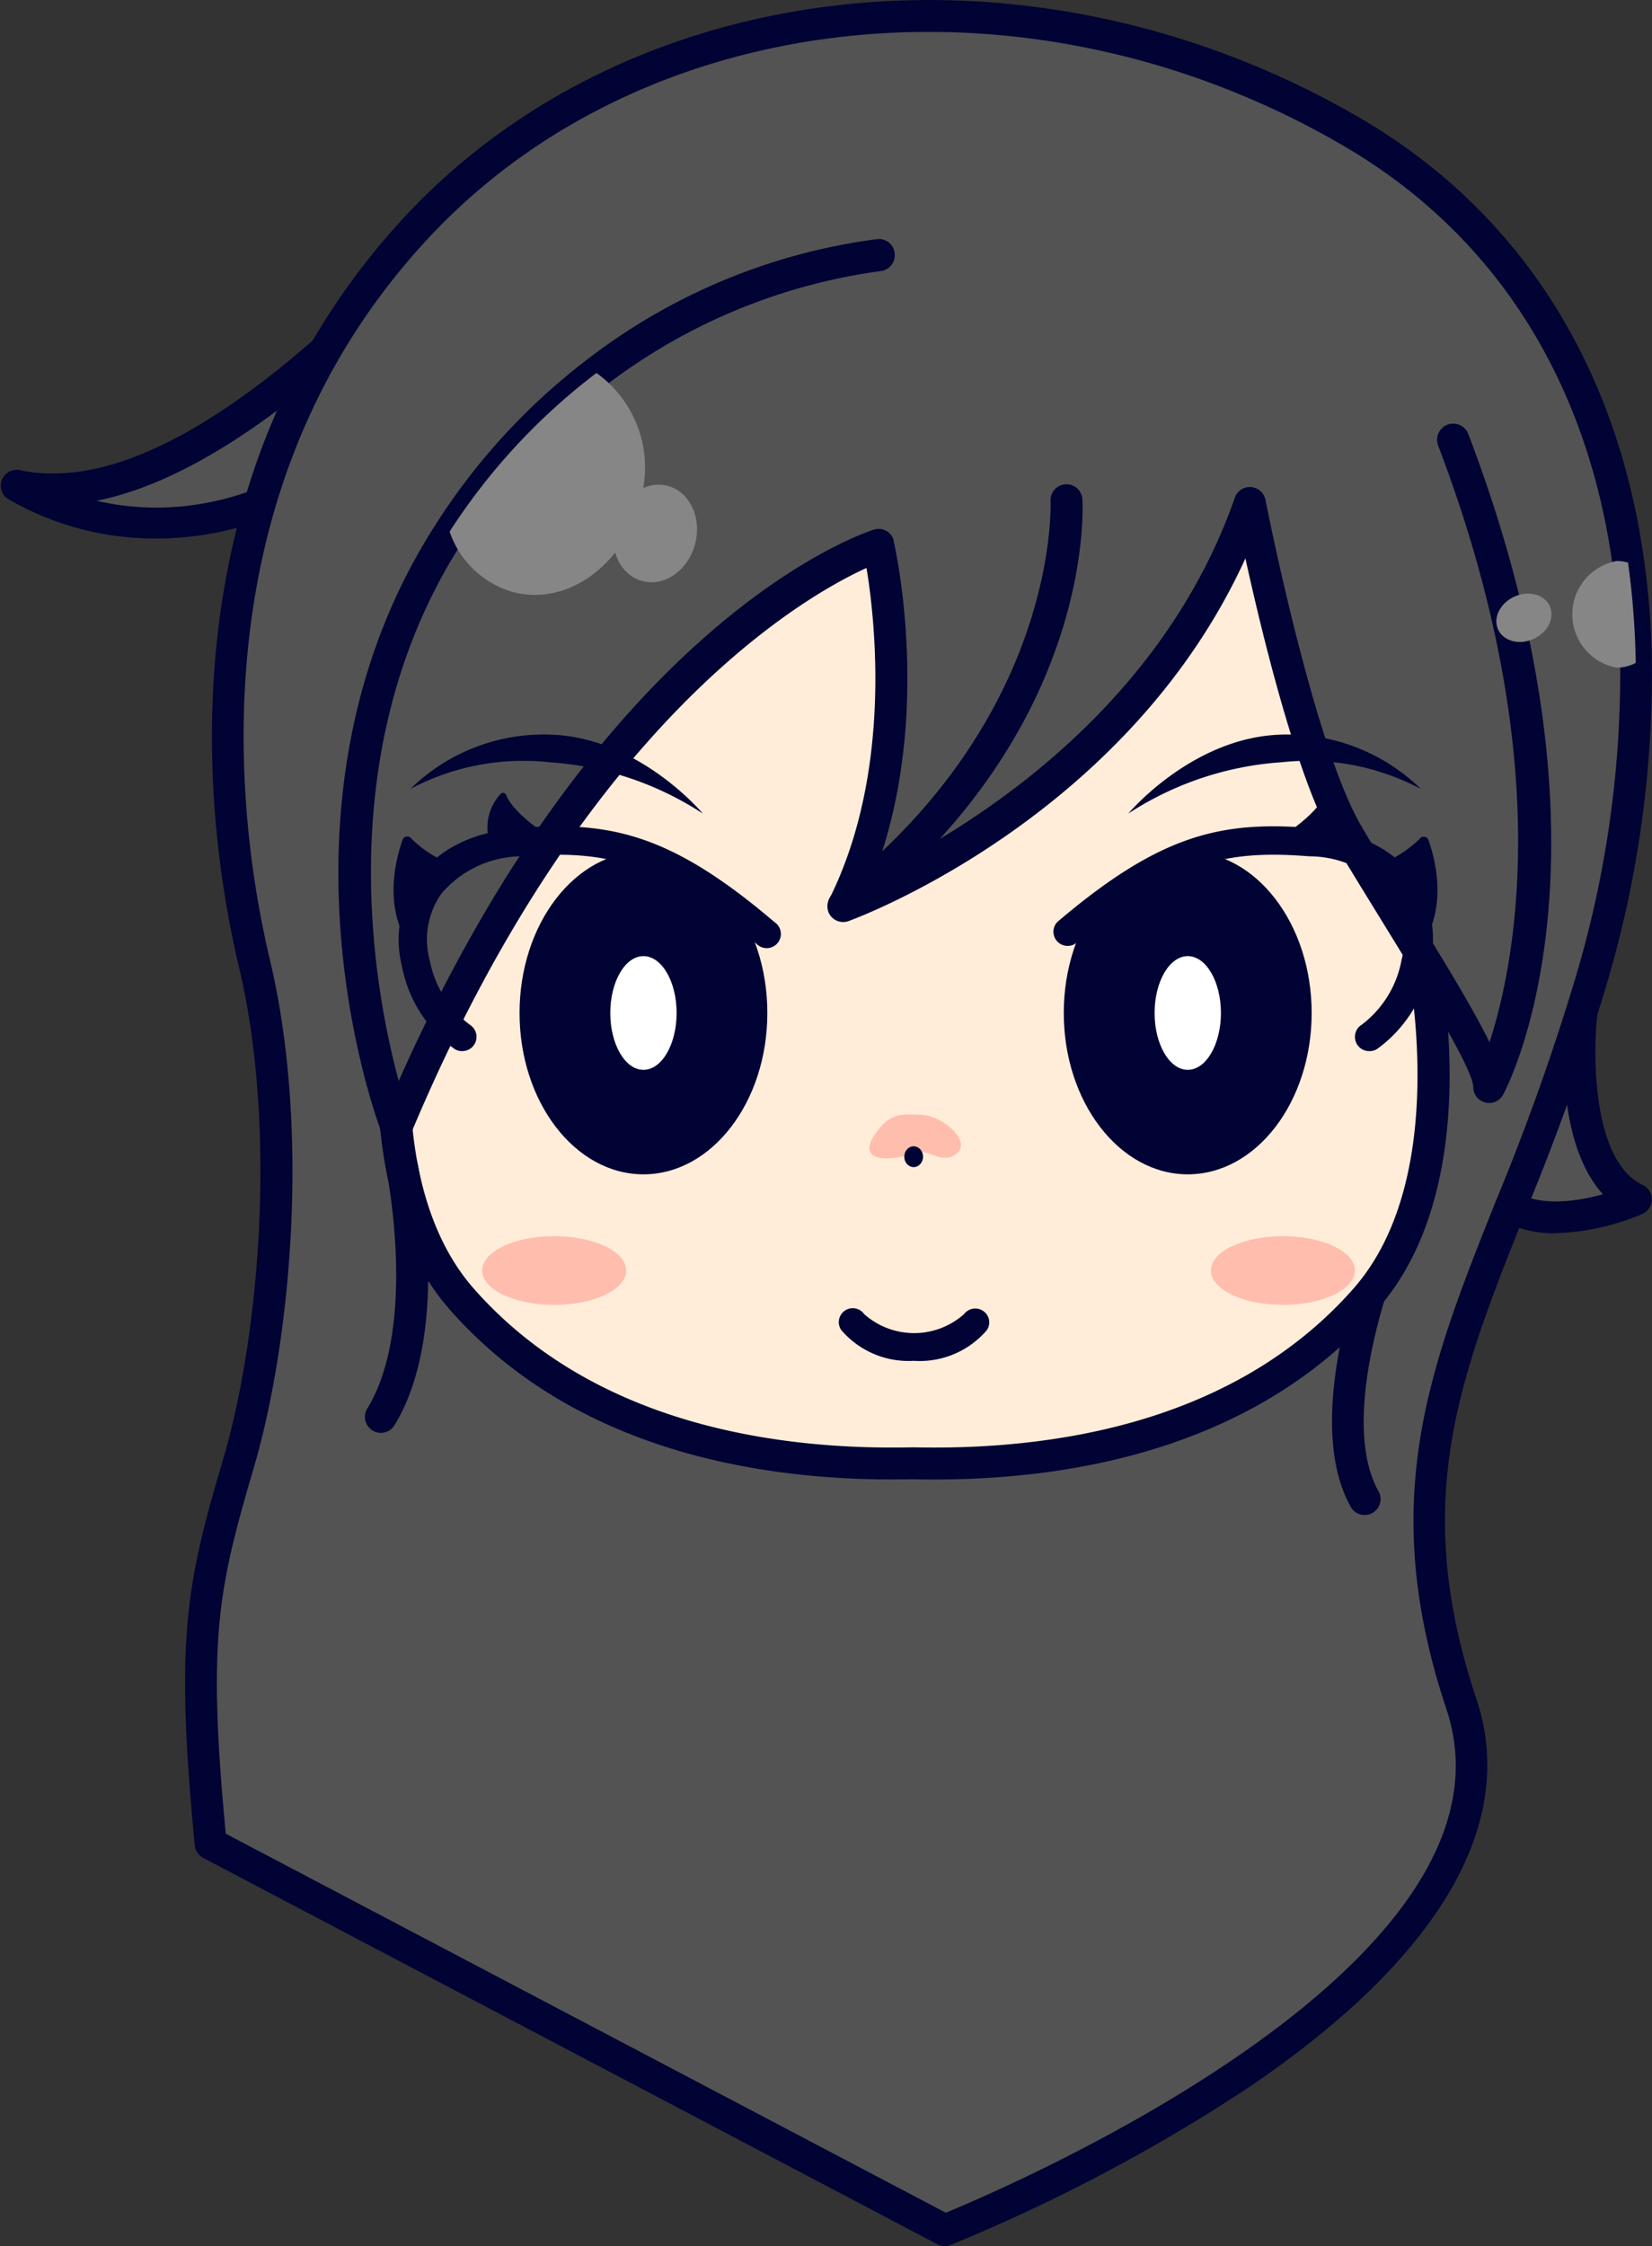 <svg xmlns="http://www.w3.org/2000/svg" viewBox="0 0 182.8 248.48"><rect x="0" y="0" width="182.8" height="248.48" fill="#333333" stroke="none"/><defs><style>.cls-1{fill:#535353;}.cls-2{fill:#000333;}.cls-3{fill:#ffedd9;}.cls-4{fill:#ffbdad;}.cls-5{fill:#fff;}.cls-6{fill:#868686;}</style></defs><title>girl_normal-face</title><g id="レイヤー_2" data-name="レイヤー 2"><g id="_女_表情パターン_顔だけ_" data-name="【女】表情パターン（顔だけ）"><g id="ノーマル"><g id="グループ_335" data-name="グループ 335"><path id="パス_1098" data-name="パス 1098" class="cls-1" d="M175,112.06s-2,16.81,6,20.62c0,0-16.62,7.48-18.28-6.62S175,112.06,175,112.06Z"/><path id="パス_1099" data-name="パス 1099" class="cls-2" d="M172.13,136.42a12.12,12.12,0,0,1-6-1.42,10.78,10.78,0,0,1-5.11-8.73,13.92,13.92,0,0,1,2.94-11.36A16,16,0,0,1,175,110.3a1.77,1.77,0,0,1,1.75,1.78,1.1,1.1,0,0,1,0,.18c-.5,4.33-.57,16.15,5,18.82a1.76,1.76,0,0,1,0,3.2A26.5,26.5,0,0,1,172.13,136.42Zm.94-22.4a11.28,11.28,0,0,0-6.51,3.26,10.61,10.61,0,0,0-2.06,8.58,7.39,7.39,0,0,0,3.35,6.08c2.67,1.51,6.63,1,9.52.17-4.4-4.82-4.51-13.92-4.29-18.09Z"/></g><g id="グループ_336" data-name="グループ 336"><path id="パス_1100" data-name="パス 1100" class="cls-1" d="M52,22.21s-29,36.42-50.19,31.46c0,0,19.48,13.22,41.81-7.27S52,22.21,52,22.21Z"/><path id="パス_1101" data-name="パス 1101" class="cls-2" d="M17.4,59.57A32.26,32.26,0,0,1,.78,55.13,1.76,1.76,0,0,1,2.17,52,16,16,0,0,0,6,52.37c19.46,0,44.35-30.93,44.62-31.26a1.77,1.77,0,0,1,1.83-.6,7.84,7.84,0,0,1,5.38,5.43c1.31,5.3-3.07,12.62-13,21.75S25.07,59.57,17.4,59.57ZM10.68,55.4c7.32,1.69,18.94,1.41,31.7-10.3C54.09,34.35,54.92,29,54.37,26.79a4,4,0,0,0-1.89-2.43C48.15,29.59,28.77,51.79,10.68,55.4Z"/></g><g id="グループ_340" data-name="グループ 340"><path id="パス_1107" data-name="パス 1107" class="cls-1" d="M176.24,107.88c-9.69,33.94-25.11,48.92-14.54,80.66s-57.16,58.18-57.16,58.18L23.31,204c-2.21-22.92-.89-28.6,3.07-42.07s6.18-36.83,1.77-55.34S20.66,52.35,46.22,25s69.65-30,103.14-10.58c18.9,11,28.13,28.5,30.83,47.81A89.23,89.23,0,0,1,181,73.33,118.8,118.8,0,0,1,176.24,107.88Z"/><path id="パス_1108" data-name="パス 1108" class="cls-2" d="M104.54,248.48a1.67,1.67,0,0,1-.82-.21L22.49,205.53a1.77,1.77,0,0,1-.94-1.4c-2.21-23-.92-28.91,3.15-42.73s5.94-36.8,1.74-54.44c-3.62-15.19-9-53.69,18.5-83.15,25.27-27,69.56-31.59,105.31-10.9C167.93,23.14,178.88,40.12,181.93,62a91,91,0,0,1,.86,11.3,120.94,120.94,0,0,1-4.85,35.07,259.76,259.76,0,0,1-9.13,25.7c-7.4,18.55-12.75,32-5.43,53.91,4.6,13.81-4.14,28.68-25.3,43a192.17,192.17,0,0,1-32.9,17.37A1.74,1.74,0,0,1,104.54,248.48ZM25,202.86l79.66,41.92c7.24-3,64.75-27.62,55.4-55.68-7.73-23.18-1.89-37.81,5.5-56.33a258.2,258.2,0,0,0,9-25.37h0a117.67,117.67,0,0,0,4.72-34,90.09,90.09,0,0,0-.84-10.88c-2.89-20.76-13.25-36.84-30-46.52C114.13-3.91,71.67.4,47.51,26.23,21.12,54.44,26.38,91.52,29.86,106.15c4.54,19.08,2.26,42.54-1.79,56.26-3.94,13.43-5.13,18.85-3.09,40.44Z"/></g><g id="グループ_342" data-name="グループ 342"><path id="パス_1111" data-name="パス 1111" class="cls-2" d="M151,167.6a1.75,1.75,0,0,1-1.53-.9c-5.32-9.44,1.23-26.66,1.51-27.39a1.76,1.76,0,0,1,3.29,1.27c-.06.17-6.23,16.41-1.73,24.39a1.76,1.76,0,0,1-.67,2.4,1.74,1.74,0,0,1-.87.23Z"/></g><g id="グループ_358" data-name="グループ 358"><path id="パス_1137" data-name="パス 1137" class="cls-3" d="M157.08,104.14s6.13,25.85-6,39.61c-12,13.55-30.58,18.56-50,18.12-19.39.44-38-4.57-50-18.12-12.14-13.76-6-39.61-6-39.61S83.8,41.33,98.29,39.56s55-1.76,58.79,64.58"/><path id="パス_1138" data-name="パス 1138" class="cls-2" d="M98.7,163.66c-15.26,0-35.39-3.43-48.89-18.74-12.6-14.28-6.66-40.1-6.4-41.19a1.67,1.67,0,0,1,.21-.52c4-6.5,39.55-63.58,54.45-65.4,10.63-1.29,26-.58,38.84,10.16,13,10.9,20.41,29.72,21.91,55.91.55,2.42,5.8,27.17-6.44,41C138.17,161,116.62,164,101.05,163.64Zm2.36-3.55c14.91.34,35.37-2.43,48.68-17.53,11.41-12.92,5.68-37.79,5.62-38a1.54,1.54,0,0,1-.05-.31C153.89,79,146.93,61,134.65,50.67c-11.87-9.93-26.22-10.57-36.15-9.36-3.09.38-11.21,5.06-30.79,32.22-10.53,14.6-19.64,29.2-20.93,31.28-.59,2.72-5.07,25.59,5.67,37.77,13.32,15.1,33.79,17.87,48.61,17.53Z"/></g><g id="グループ_359" data-name="グループ 359"><path id="パス_1139" data-name="パス 1139" class="cls-2" d="M101.1,150.54a9.8,9.8,0,0,1-8-3.39,1.54,1.54,0,0,1,2.52-1.78h0a8.32,8.32,0,0,0,11.06,0,1.55,1.55,0,0,1,2.15-.32,1.52,1.52,0,0,1,.35,2.12A9.8,9.8,0,0,1,101.1,150.54Z"/></g><g id="グループ_366" data-name="グループ 366"><path id="パス_1146" data-name="パス 1146" class="cls-1" d="M160.82,48.6c17.63,46.28,4,71.62,4,71.62,0-3.52-10.13-18.51-15.64-28s-10.8-36.6-10.8-36.6c-11.24,32.18-45,44.52-45,44.52,9-17.85,3.89-39.89,3.89-39.89S66.8,69.79,43.84,124.64c0,0-13.15-34.61,5-64.36.31-.49.61-1,.93-1.47h0A68.48,68.48,0,0,1,66,41.26a65.45,65.45,0,0,1,31.27-13"/><path id="パス_1147" data-name="パス 1147" class="cls-2" d="M43.84,126.41h0a1.79,1.79,0,0,1-1.62-1.14C41.64,123.82,29,89.5,47.37,59.36c.29-.47.58-.94.88-1.39a.47.47,0,0,1,.07-.12,70.55,70.55,0,0,1,16.55-18,66.64,66.64,0,0,1,32.21-13.4A1.75,1.75,0,0,1,99,28.05v0A1.77,1.77,0,0,1,97.35,30,64.28,64.28,0,0,0,67,42.66a66.86,66.86,0,0,0-15.64,17l-.09.14c-.31.47-.6.95-.9,1.43-13.74,22.48-9,48.19-6.25,58.35C66.86,68.44,95.45,59,96.69,58.59a1.75,1.75,0,0,1,2.2,1.15.74.74,0,0,1,0,.14c.2.85,4.42,19.64-2.17,36.86,9.16-4.41,31.38-17.24,39.92-41.68a1.74,1.74,0,0,1,1.79-1.18,1.76,1.76,0,0,1,1.6,1.42c.05.27,5.3,27,10.59,36.06,1.55,2.66,3.44,5.71,5.44,8.94,4,6.44,7,11.41,8.76,15,2.88-8.84,7.43-31.61-5.68-66A1.76,1.76,0,1,1,162.47,48h0c17.71,46.5,4.44,72,3.86,73.09a1.76,1.76,0,0,1-3.31-.84c0-2-6-11.67-9.92-18.06-2-3.25-3.91-6.33-5.48-9-4.07-7-7.93-22.85-9.81-31.42-13,28.52-42.55,39.63-43.88,40.11a1.76,1.76,0,0,1-2.27-1,1.8,1.8,0,0,1,.09-1.4c7-14,5.09-30.88,4.13-36.65-6.86,3.12-31.32,17-50.42,62.6A1.78,1.78,0,0,1,43.84,126.41Z"/></g><g id="グループ_370" data-name="グループ 370"><path id="パス_1151" data-name="パス 1151" class="cls-4" d="M101.42,127.51c-3.76,1.24-6.38.69-4.7-1.87s2.87-2.42,5.29-2.31,5.52,3,3.84,4.29S102.81,127.05,101.42,127.51Z"/></g><g id="グループ_371" data-name="グループ 371"><ellipse id="楕円形_27" data-name="楕円形 27" class="cls-2" cx="101.1" cy="127.96" rx="1.04" ry="1.15"/></g><g id="グループ_383" data-name="グループ 383"><g id="グループ_381" data-name="グループ 381"><g id="グループ_375" data-name="グループ 375"><path id="パス_1155" data-name="パス 1155" class="cls-2" d="M157.21,87.27a21.09,21.09,0,0,0-15.56-6c-9.78.35-16.8,8.73-16.8,8.73a35.38,35.38,0,0,1,17-5.68A26.7,26.7,0,0,1,157.21,87.27Z"/></g><g id="グループ_379" data-name="グループ 379"><g id="グループ_376" data-name="グループ 376"><path id="パス_1156" data-name="パス 1156" class="cls-2" d="M151.5,116.28a1.57,1.57,0,0,1-1.57-1.58,1.55,1.55,0,0,1,.75-1.34,11.61,11.61,0,0,0,4.41-7.18,8.81,8.81,0,0,0-1.3-7.32,11.73,11.73,0,0,0-8.9-4.13c-9.23-.73-15.16.5-25.9,9.66a1.57,1.57,0,0,1-2-2.39h0c11.54-9.83,18.28-11.19,28.2-10.4,6.35.5,9.59,3.21,11.19,5.4a12.08,12.08,0,0,1,1.82,9.9,14.66,14.66,0,0,1-5.83,9.15A1.59,1.59,0,0,1,151.5,116.28Z"/></g><g id="グループ_377" data-name="グループ 377"><path id="パス_1157" data-name="パス 1157" class="cls-2" d="M141.27,92.9s4.33-2.56,5.36-5a.36.36,0,0,1,.46-.2.38.38,0,0,1,.16.12,5.47,5.47,0,0,1,1,5.82Z"/></g><g id="グループ_378" data-name="グループ 378"><path id="パス_1158" data-name="パス 1158" class="cls-2" d="M152.64,95.6a12.16,12.16,0,0,0,4.45-2.81.56.56,0,0,1,.78-.12.53.53,0,0,1,.19.25c.83,2.35,2.21,7.85-1.12,12.15Z"/></g></g><g id="グループ_380" data-name="グループ 380"><ellipse id="楕円形_28" data-name="楕円形 28" class="cls-2" cx="131.43" cy="112.06" rx="11.95" ry="16.08"/><path id="パス_1159" data-name="パス 1159" class="cls-2" d="M131.43,129.91c-7.56,0-13.72-8-13.72-17.85s6.16-17.85,13.72-17.85,13.71,8,13.71,17.85S139,129.91,131.43,129.91Zm0-32.17c-5.62,0-10.19,6.43-10.19,14.32s4.57,14.32,10.19,14.32,10.18-6.42,10.18-14.32S137.05,97.74,131.43,97.74Z"/></g></g><g id="グループ_382" data-name="グループ 382"><ellipse id="楕円形_29" data-name="楕円形 29" class="cls-5" cx="131.43" cy="112.06" rx="3.67" ry="6.29"/></g></g><g id="グループ_391" data-name="グループ 391"><g id="グループ_384" data-name="グループ 384"><path id="パス_1160" data-name="パス 1160" class="cls-2" d="M45.42,87.27a21.07,21.07,0,0,1,15.56-6C70.76,81.6,77.77,90,77.77,90a35.3,35.3,0,0,0-17-5.68A26.67,26.67,0,0,0,45.42,87.27Z"/></g><g id="グループ_388" data-name="グループ 388"><g id="グループ_385" data-name="グループ 385"><path id="パス_1161" data-name="パス 1161" class="cls-2" d="M51.12,116.28a1.53,1.53,0,0,1-.81-.23,14.66,14.66,0,0,1-5.83-9.15A12.08,12.08,0,0,1,46.3,97c1.6-2.19,4.84-4.9,11.19-5.4,9.92-.78,16.67.57,28.2,10.4a1.57,1.57,0,1,1-2,2.39C72.9,95.23,67,94,57.74,94.73a11.73,11.73,0,0,0-8.9,4.13,8.81,8.81,0,0,0-1.3,7.32A11.64,11.64,0,0,0,52,113.37a1.58,1.58,0,0,1-.84,2.91Z"/></g><g id="グループ_386" data-name="グループ 386"><path id="パス_1162" data-name="パス 1162" class="cls-2" d="M61.35,92.9S57,90.34,56,87.94a.37.37,0,0,0-.47-.21.4.4,0,0,0-.16.13,5.45,5.45,0,0,0-1,5.82Z"/></g><g id="グループ_387" data-name="グループ 387"><path id="パス_1163" data-name="パス 1163" class="cls-2" d="M50,95.6a12.28,12.28,0,0,1-4.46-2.81.56.56,0,0,0-1,.13c-.82,2.35-2.2,7.85,1.13,12.15Z"/></g></g><g id="グループ_389" data-name="グループ 389"><ellipse id="楕円形_30" data-name="楕円形 30" class="cls-2" cx="71.2" cy="112.06" rx="11.95" ry="16.08"/><path id="パス_1164" data-name="パス 1164" class="cls-2" d="M71.2,129.91c-7.56,0-13.71-8-13.71-17.85S63.64,94.21,71.2,94.21s13.71,8,13.71,17.85S78.76,129.91,71.2,129.91Zm0-32.17c-5.62,0-10.19,6.43-10.19,14.32s4.57,14.32,10.19,14.32S81.39,120,81.39,112.06,76.82,97.74,71.2,97.74Z"/></g><g id="グループ_390" data-name="グループ 390"><ellipse id="楕円形_31" data-name="楕円形 31" class="cls-5" cx="71.2" cy="112.06" rx="3.67" ry="6.29"/></g></g><g id="グループ_392" data-name="グループ 392"><path id="パス_1165" data-name="パス 1165" class="cls-6" d="M70.75,55.69c-1.86,7-8.13,11.37-14,9.8a10.43,10.43,0,0,1-7-6.68h0A68.83,68.83,0,0,1,66,41.26,12.86,12.86,0,0,1,70.75,55.69Z"/></g><g id="グループ_393" data-name="グループ 393"><ellipse id="楕円形_32" data-name="楕円形 32" class="cls-6" cx="72.49" cy="59.02" rx="5.45" ry="4.58" transform="translate(-3.23 113.84) rotate(-75.06)"/></g><g id="グループ_394" data-name="グループ 394"><path id="パス_1166" data-name="パス 1166" class="cls-6" d="M181,73.33a4.46,4.46,0,0,1-2.11.53,6,6,0,0,1,0-11.8,4.13,4.13,0,0,1,1.26.18A91.52,91.52,0,0,1,181,73.33Z"/></g><g id="グループ_395" data-name="グループ 395"><ellipse id="楕円形_33" data-name="楕円形 33" class="cls-6" cx="168.63" cy="68.35" rx="3.14" ry="2.57" transform="translate(-13.21 74.84) rotate(-24.11)"/></g><g id="グループ_396" data-name="グループ 396"><path id="パス_1167" data-name="パス 1167" class="cls-2" d="M42.15,158.51a1.77,1.77,0,0,1-1.51-2.69c5.6-9.12,2.15-26.18,2.12-26.35a1.76,1.76,0,1,1,3.45-.72c.16.75,3.78,18.59-2.56,28.91A1.75,1.75,0,0,1,42.15,158.51Z"/></g><g id="グループ_397" data-name="グループ 397"><path id="パス_1168" data-name="パス 1168" class="cls-2" d="M93.33,101.93a1.76,1.76,0,0,1-1.08-3.14c25-19.52,24-43.12,24-43.35a1.76,1.76,0,0,1,3.52-.21c.06,1,1.27,25.62-25.31,46.34A1.7,1.7,0,0,1,93.33,101.93Z"/></g><g id="グループ_401" data-name="グループ 401"><ellipse id="楕円形_34" data-name="楕円形 34" class="cls-4" cx="61.32" cy="140.55" rx="7.97" ry="3.8"/></g><g id="グループ_402" data-name="グループ 402"><ellipse id="楕円形_35" data-name="楕円形 35" class="cls-4" cx="141.96" cy="140.55" rx="7.97" ry="3.8"/></g></g></g></g></svg>